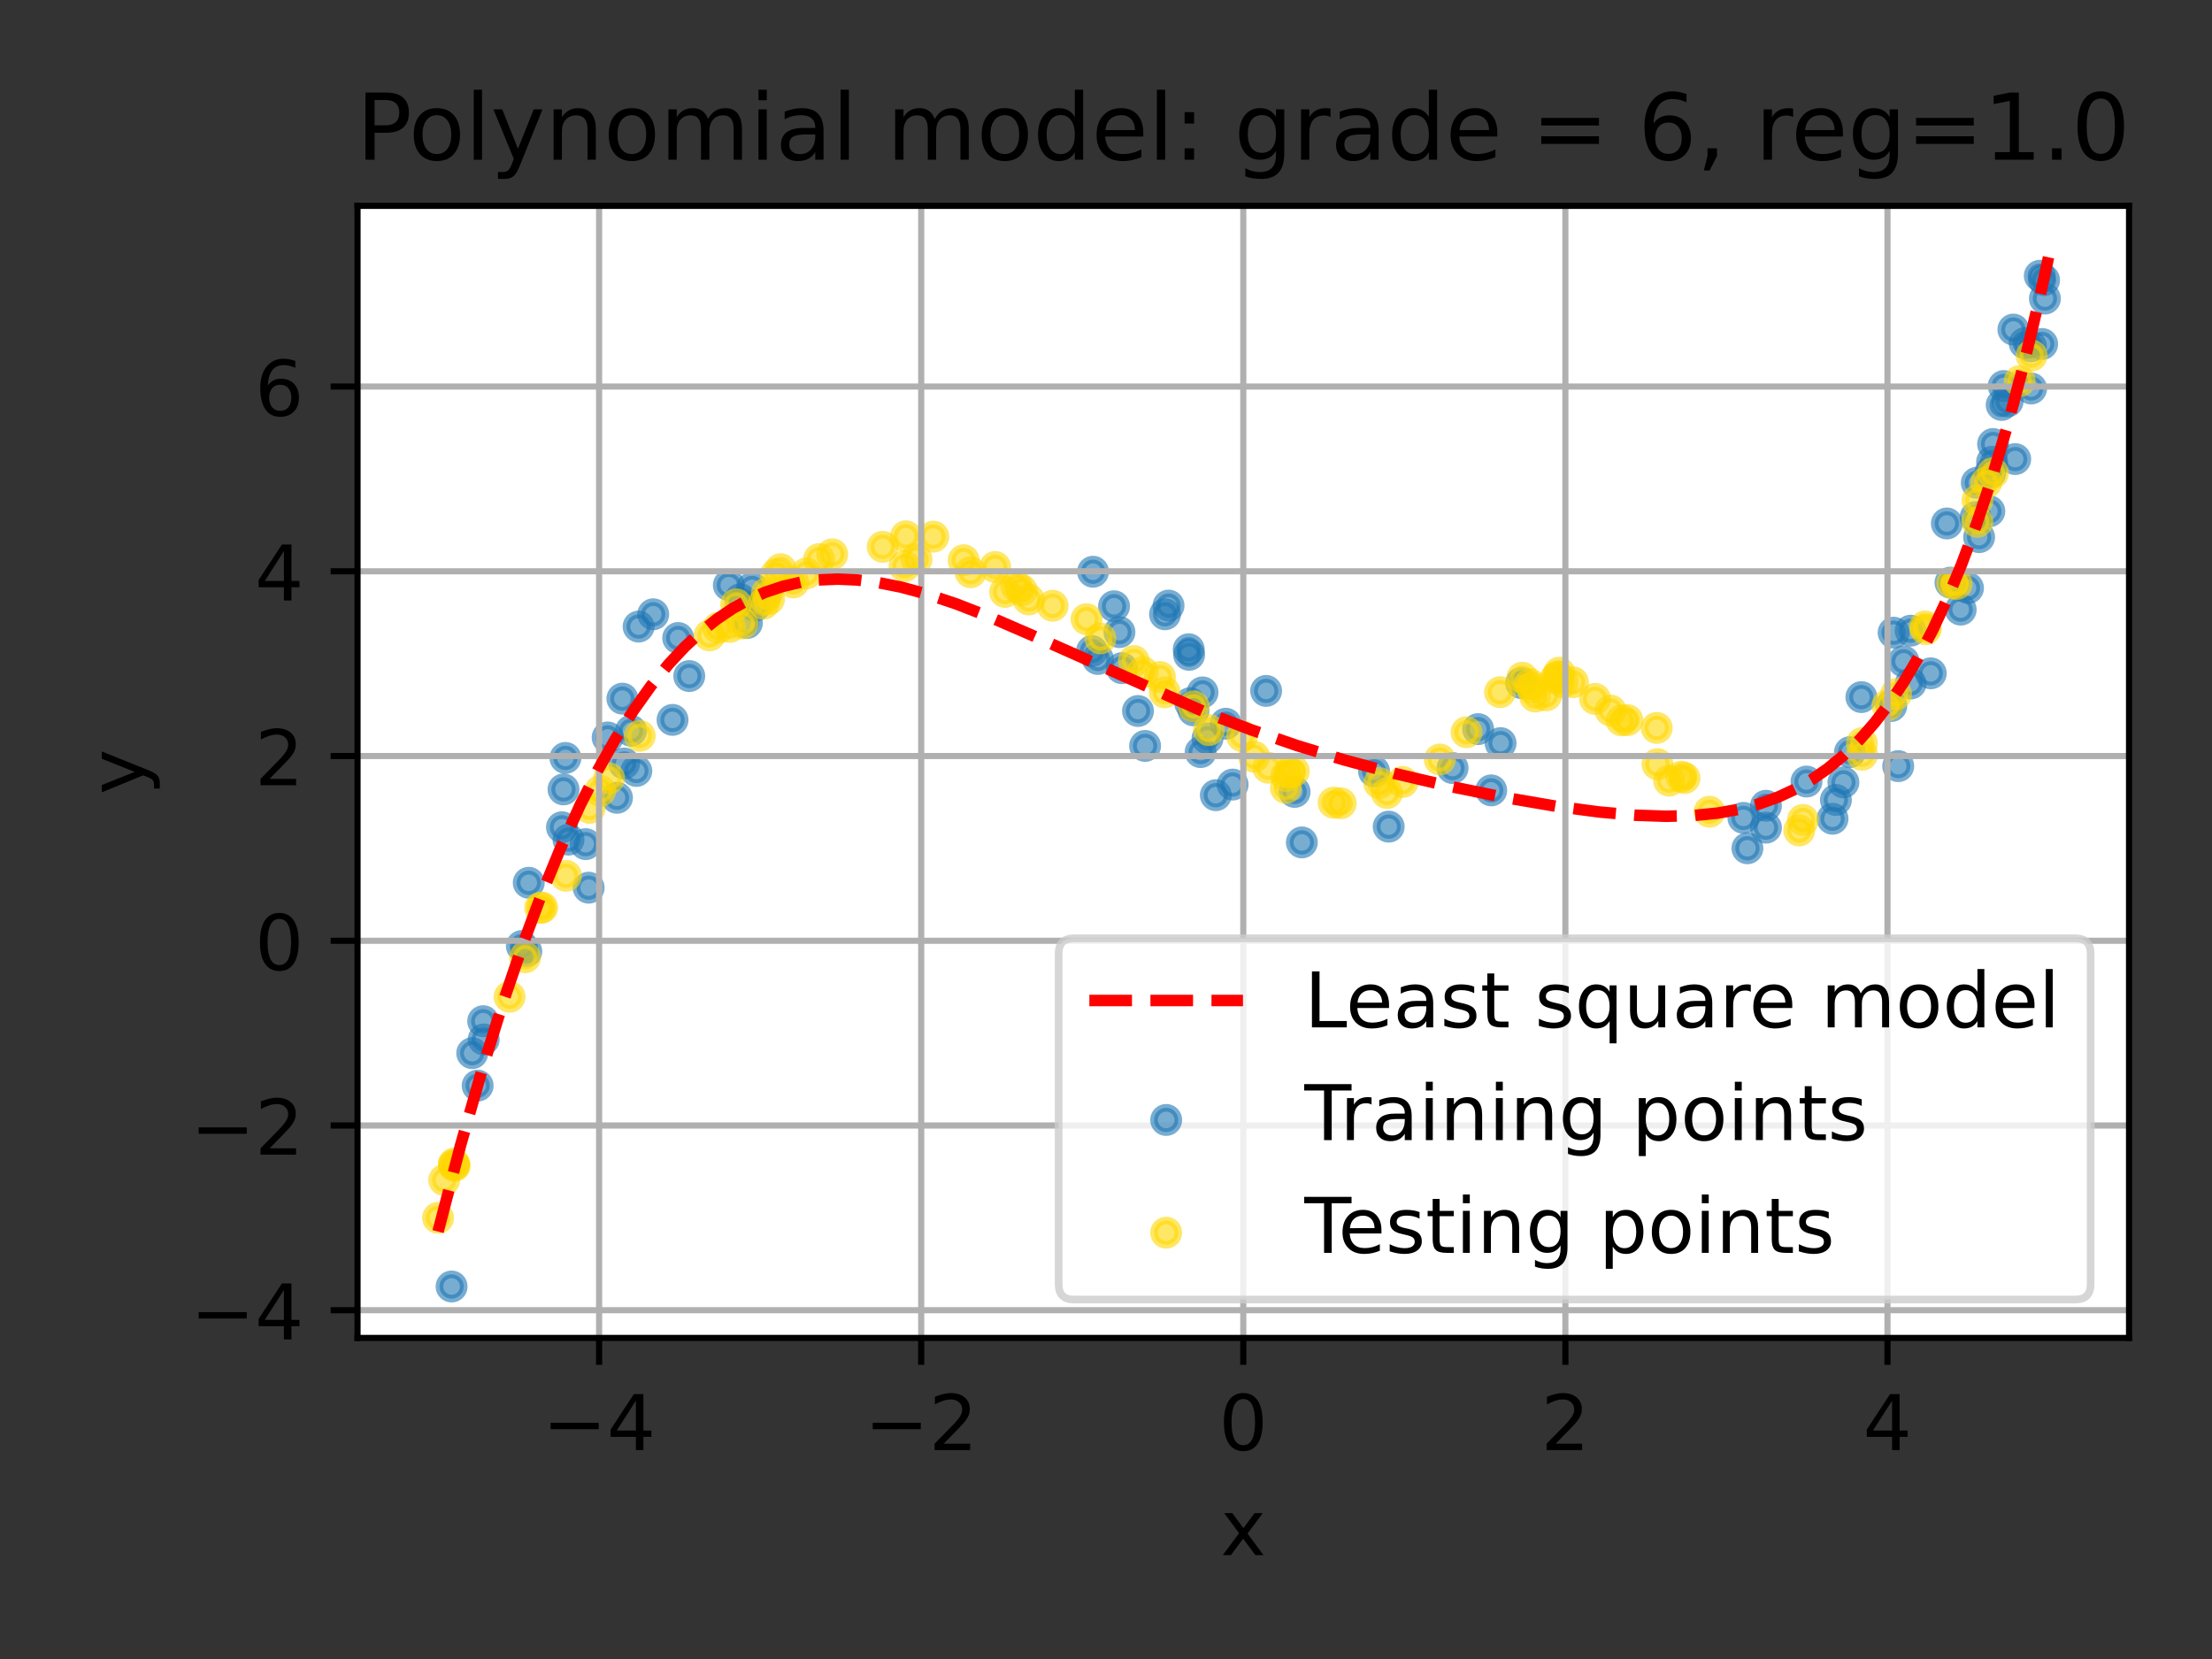 <?xml version="1.0" encoding="utf-8" standalone="no"?>
<!DOCTYPE svg PUBLIC "-//W3C//DTD SVG 1.1//EN"
  "http://www.w3.org/Graphics/SVG/1.1/DTD/svg11.dtd">
<!-- Created with matplotlib (https://matplotlib.org/) -->
<svg height="216pt" version="1.1" viewBox="0 0 288 216" width="288pt" xmlns="http://www.w3.org/2000/svg" xmlns:xlink="http://www.w3.org/1999/xlink">
 <rect x="0" y="0" width="288" height="216" fill="#333333" stroke="none"/>
 <defs>
  <style type="text/css">*{stroke-linecap:butt;stroke-linejoin:round;}</style>
 </defs>
 <g id="figure_1">
  <g id="patch_1">
   <path d="M 0 216 
L 288 216 
L 288 0 
L 0 0 
z
" style="fill:none;"/>
  </g>
  <g id="axes_1">
   <g id="patch_2">
    <path d="M 46.55 174.2 
L 277.2 174.2 
L 277.2 26.8 
L 46.55 26.8 
z
" style="fill:#ffffff;"/>
   </g>
   <g id="PathCollection_1">
    <defs>
     <path d="M 0 1.581 
C 0.419 1.581 0.822 1.415 1.118 1.118 
C 1.415 0.822 1.581 0.419 1.581 0 
C 1.581 -0.419 1.415 -0.822 1.118 -1.118 
C 0.822 -1.415 0.419 -1.581 0 -1.581 
C -0.419 -1.581 -0.822 -1.415 -1.118 -1.118 
C -1.415 -0.822 -1.581 -0.419 -1.581 0 
C -1.581 0.419 -1.415 0.822 -1.118 1.118 
C -0.822 1.415 -0.419 1.581 0 1.581 
z
" id="m32570484cd" style="stroke:#1f77b4;stroke-opacity:0.6;"/>
    </defs>
    <g clip-path="url(#pc34a265791)">
     <use style="fill:#1f77b4;fill-opacity:0.6;stroke:#1f77b4;stroke-opacity:0.6;" x="61.482" xlink:href="#m32570484cd" y="137.12"/>
     <use style="fill:#1f77b4;fill-opacity:0.6;stroke:#1f77b4;stroke-opacity:0.6;" x="88.296" xlink:href="#m32570484cd" y="83.069"/>
     <use style="fill:#1f77b4;fill-opacity:0.6;stroke:#1f77b4;stroke-opacity:0.6;" x="81.035" xlink:href="#m32570484cd" y="90.961"/>
     <use style="fill:#1f77b4;fill-opacity:0.6;stroke:#1f77b4;stroke-opacity:0.6;" x="76.251" xlink:href="#m32570484cd" y="109.906"/>
     <use style="fill:#1f77b4;fill-opacity:0.6;stroke:#1f77b4;stroke-opacity:0.6;" x="73.167" xlink:href="#m32570484cd" y="107.708"/>
     <use style="fill:#1f77b4;fill-opacity:0.6;stroke:#1f77b4;stroke-opacity:0.6;" x="68.524" xlink:href="#m32570484cd" y="123.871"/>
     <use style="fill:#1f77b4;fill-opacity:0.6;stroke:#1f77b4;stroke-opacity:0.6;" x="85.046" xlink:href="#m32570484cd" y="79.978"/>
     <use style="fill:#1f77b4;fill-opacity:0.6;stroke:#1f77b4;stroke-opacity:0.6;" x="73.619" xlink:href="#m32570484cd" y="98.682"/>
     <use style="fill:#1f77b4;fill-opacity:0.6;stroke:#1f77b4;stroke-opacity:0.6;" x="68.842" xlink:href="#m32570484cd" y="114.935"/>
     <use style="fill:#1f77b4;fill-opacity:0.6;stroke:#1f77b4;stroke-opacity:0.6;" x="89.741" xlink:href="#m32570484cd" y="88.022"/>
     <use style="fill:#1f77b4;fill-opacity:0.6;stroke:#1f77b4;stroke-opacity:0.6;" x="82.158" xlink:href="#m32570484cd" y="95.144"/>
     <use style="fill:#1f77b4;fill-opacity:0.6;stroke:#1f77b4;stroke-opacity:0.6;" x="62.19" xlink:href="#m32570484cd" y="141.346"/>
     <use style="fill:#1f77b4;fill-opacity:0.6;stroke:#1f77b4;stroke-opacity:0.6;" x="73.371" xlink:href="#m32570484cd" y="102.779"/>
     <use style="fill:#1f77b4;fill-opacity:0.6;stroke:#1f77b4;stroke-opacity:0.6;" x="97.922" xlink:href="#m32570484cd" y="76.548"/>
     <use style="fill:#1f77b4;fill-opacity:0.6;stroke:#1f77b4;stroke-opacity:0.6;" x="76.643" xlink:href="#m32570484cd" y="115.575"/>
     <use style="fill:#1f77b4;fill-opacity:0.6;stroke:#1f77b4;stroke-opacity:0.6;" x="62.912" xlink:href="#m32570484cd" y="132.958"/>
     <use style="fill:#1f77b4;fill-opacity:0.6;stroke:#1f77b4;stroke-opacity:0.6;" x="58.798" xlink:href="#m32570484cd" y="167.5"/>
     <use style="fill:#1f77b4;fill-opacity:0.6;stroke:#1f77b4;stroke-opacity:0.6;" x="87.564" xlink:href="#m32570484cd" y="93.728"/>
     <use style="fill:#1f77b4;fill-opacity:0.6;stroke:#1f77b4;stroke-opacity:0.6;" x="82.85" xlink:href="#m32570484cd" y="100.375"/>
     <use style="fill:#1f77b4;fill-opacity:0.6;stroke:#1f77b4;stroke-opacity:0.6;" x="94.891" xlink:href="#m32570484cd" y="76.187"/>
     <use style="fill:#1f77b4;fill-opacity:0.6;stroke:#1f77b4;stroke-opacity:0.6;" x="83.145" xlink:href="#m32570484cd" y="81.58"/>
     <use style="fill:#1f77b4;fill-opacity:0.6;stroke:#1f77b4;stroke-opacity:0.6;" x="67.943" xlink:href="#m32570484cd" y="123.173"/>
     <use style="fill:#1f77b4;fill-opacity:0.6;stroke:#1f77b4;stroke-opacity:0.6;" x="80.33" xlink:href="#m32570484cd" y="103.873"/>
     <use style="fill:#1f77b4;fill-opacity:0.6;stroke:#1f77b4;stroke-opacity:0.6;" x="74.018" xlink:href="#m32570484cd" y="109.319"/>
     <use style="fill:#1f77b4;fill-opacity:0.6;stroke:#1f77b4;stroke-opacity:0.6;" x="62.979" xlink:href="#m32570484cd" y="135.336"/>
     <use style="fill:#1f77b4;fill-opacity:0.6;stroke:#1f77b4;stroke-opacity:0.6;" x="81.263" xlink:href="#m32570484cd" y="99.407"/>
     <use style="fill:#1f77b4;fill-opacity:0.6;stroke:#1f77b4;stroke-opacity:0.6;" x="79.114" xlink:href="#m32570484cd" y="96.015"/>
     <use style="fill:#1f77b4;fill-opacity:0.6;stroke:#1f77b4;stroke-opacity:0.6;" x="96.394" xlink:href="#m32570484cd" y="78.016"/>
     <use style="fill:#1f77b4;fill-opacity:0.6;stroke:#1f77b4;stroke-opacity:0.6;" x="97.246" xlink:href="#m32570484cd" y="81.115"/>
     <use style="fill:#1f77b4;fill-opacity:0.6;stroke:#1f77b4;stroke-opacity:0.6;" x="98.318" xlink:href="#m32570484cd" y="78.871"/>
     <use style="fill:#1f77b4;fill-opacity:0.6;stroke:#1f77b4;stroke-opacity:0.6;" x="145.75" xlink:href="#m32570484cd" y="82.301"/>
     <use style="fill:#1f77b4;fill-opacity:0.6;stroke:#1f77b4;stroke-opacity:0.6;" x="142.942" xlink:href="#m32570484cd" y="85.798"/>
     <use style="fill:#1f77b4;fill-opacity:0.6;stroke:#1f77b4;stroke-opacity:0.6;" x="146.06" xlink:href="#m32570484cd" y="86.993"/>
     <use style="fill:#1f77b4;fill-opacity:0.6;stroke:#1f77b4;stroke-opacity:0.6;" x="155.391" xlink:href="#m32570484cd" y="92.489"/>
     <use style="fill:#1f77b4;fill-opacity:0.6;stroke:#1f77b4;stroke-opacity:0.6;" x="145.047" xlink:href="#m32570484cd" y="78.933"/>
     <use style="fill:#1f77b4;fill-opacity:0.6;stroke:#1f77b4;stroke-opacity:0.6;" x="158.3" xlink:href="#m32570484cd" y="103.533"/>
     <use style="fill:#1f77b4;fill-opacity:0.6;stroke:#1f77b4;stroke-opacity:0.6;" x="148.164" xlink:href="#m32570484cd" y="92.572"/>
     <use style="fill:#1f77b4;fill-opacity:0.6;stroke:#1f77b4;stroke-opacity:0.6;" x="151.685" xlink:href="#m32570484cd" y="79.977"/>
     <use style="fill:#1f77b4;fill-opacity:0.6;stroke:#1f77b4;stroke-opacity:0.6;" x="154.77" xlink:href="#m32570484cd" y="84.529"/>
     <use style="fill:#1f77b4;fill-opacity:0.6;stroke:#1f77b4;stroke-opacity:0.6;" x="160.483" xlink:href="#m32570484cd" y="102.151"/>
     <use style="fill:#1f77b4;fill-opacity:0.6;stroke:#1f77b4;stroke-opacity:0.6;" x="142.31" xlink:href="#m32570484cd" y="74.44"/>
     <use style="fill:#1f77b4;fill-opacity:0.6;stroke:#1f77b4;stroke-opacity:0.6;" x="156.568" xlink:href="#m32570484cd" y="90.149"/>
     <use style="fill:#1f77b4;fill-opacity:0.6;stroke:#1f77b4;stroke-opacity:0.6;" x="149.09" xlink:href="#m32570484cd" y="97.118"/>
     <use style="fill:#1f77b4;fill-opacity:0.6;stroke:#1f77b4;stroke-opacity:0.6;" x="152.141" xlink:href="#m32570484cd" y="78.848"/>
     <use style="fill:#1f77b4;fill-opacity:0.6;stroke:#1f77b4;stroke-opacity:0.6;" x="142.174" xlink:href="#m32570484cd" y="84.769"/>
     <use style="fill:#1f77b4;fill-opacity:0.6;stroke:#1f77b4;stroke-opacity:0.6;" x="159.597" xlink:href="#m32570484cd" y="94.228"/>
     <use style="fill:#1f77b4;fill-opacity:0.6;stroke:#1f77b4;stroke-opacity:0.6;" x="157.217" xlink:href="#m32570484cd" y="96.138"/>
     <use style="fill:#1f77b4;fill-opacity:0.6;stroke:#1f77b4;stroke-opacity:0.6;" x="154.958" xlink:href="#m32570484cd" y="91.546"/>
     <use style="fill:#1f77b4;fill-opacity:0.6;stroke:#1f77b4;stroke-opacity:0.6;" x="156.32" xlink:href="#m32570484cd" y="97.924"/>
     <use style="fill:#1f77b4;fill-opacity:0.6;stroke:#1f77b4;stroke-opacity:0.6;" x="154.823" xlink:href="#m32570484cd" y="85.258"/>
     <use style="fill:#1f77b4;fill-opacity:0.6;stroke:#1f77b4;stroke-opacity:0.6;" x="169.498" xlink:href="#m32570484cd" y="109.682"/>
     <use style="fill:#1f77b4;fill-opacity:0.6;stroke:#1f77b4;stroke-opacity:0.6;" x="198.066" xlink:href="#m32570484cd" y="88.93"/>
     <use style="fill:#1f77b4;fill-opacity:0.6;stroke:#1f77b4;stroke-opacity:0.6;" x="180.806" xlink:href="#m32570484cd" y="107.63"/>
     <use style="fill:#1f77b4;fill-opacity:0.6;stroke:#1f77b4;stroke-opacity:0.6;" x="189.122" xlink:href="#m32570484cd" y="100"/>
     <use style="fill:#1f77b4;fill-opacity:0.6;stroke:#1f77b4;stroke-opacity:0.6;" x="168.558" xlink:href="#m32570484cd" y="103.106"/>
     <use style="fill:#1f77b4;fill-opacity:0.6;stroke:#1f77b4;stroke-opacity:0.6;" x="178.9" xlink:href="#m32570484cd" y="100.43"/>
     <use style="fill:#1f77b4;fill-opacity:0.6;stroke:#1f77b4;stroke-opacity:0.6;" x="195.376" xlink:href="#m32570484cd" y="96.755"/>
     <use style="fill:#1f77b4;fill-opacity:0.6;stroke:#1f77b4;stroke-opacity:0.6;" x="192.453" xlink:href="#m32570484cd" y="94.93"/>
     <use style="fill:#1f77b4;fill-opacity:0.6;stroke:#1f77b4;stroke-opacity:0.6;" x="164.848" xlink:href="#m32570484cd" y="89.954"/>
     <use style="fill:#1f77b4;fill-opacity:0.6;stroke:#1f77b4;stroke-opacity:0.6;" x="194.154" xlink:href="#m32570484cd" y="102.905"/>
     <use style="fill:#1f77b4;fill-opacity:0.6;stroke:#1f77b4;stroke-opacity:0.6;" x="235.205" xlink:href="#m32570484cd" y="101.757"/>
     <use style="fill:#1f77b4;fill-opacity:0.6;stroke:#1f77b4;stroke-opacity:0.6;" x="240.861" xlink:href="#m32570484cd" y="97.928"/>
     <use style="fill:#1f77b4;fill-opacity:0.6;stroke:#1f77b4;stroke-opacity:0.6;" x="239.033" xlink:href="#m32570484cd" y="104.153"/>
     <use style="fill:#1f77b4;fill-opacity:0.6;stroke:#1f77b4;stroke-opacity:0.6;" x="227.511" xlink:href="#m32570484cd" y="110.444"/>
     <use style="fill:#1f77b4;fill-opacity:0.6;stroke:#1f77b4;stroke-opacity:0.6;" x="238.592" xlink:href="#m32570484cd" y="106.6"/>
     <use style="fill:#1f77b4;fill-opacity:0.6;stroke:#1f77b4;stroke-opacity:0.6;" x="229.924" xlink:href="#m32570484cd" y="104.911"/>
     <use style="fill:#1f77b4;fill-opacity:0.6;stroke:#1f77b4;stroke-opacity:0.6;" x="229.926" xlink:href="#m32570484cd" y="107.759"/>
     <use style="fill:#1f77b4;fill-opacity:0.6;stroke:#1f77b4;stroke-opacity:0.6;" x="242.35" xlink:href="#m32570484cd" y="90.762"/>
     <use style="fill:#1f77b4;fill-opacity:0.6;stroke:#1f77b4;stroke-opacity:0.6;" x="226.991" xlink:href="#m32570484cd" y="106.487"/>
     <use style="fill:#1f77b4;fill-opacity:0.6;stroke:#1f77b4;stroke-opacity:0.6;" x="240.012" xlink:href="#m32570484cd" y="101.863"/>
     <use style="fill:#1f77b4;fill-opacity:0.6;stroke:#1f77b4;stroke-opacity:0.6;" x="265.577" xlink:href="#m32570484cd" y="35.906"/>
     <use style="fill:#1f77b4;fill-opacity:0.6;stroke:#1f77b4;stroke-opacity:0.6;" x="260.88" xlink:href="#m32570484cd" y="50.261"/>
     <use style="fill:#1f77b4;fill-opacity:0.6;stroke:#1f77b4;stroke-opacity:0.6;" x="248.765" xlink:href="#m32570484cd" y="88.991"/>
     <use style="fill:#1f77b4;fill-opacity:0.6;stroke:#1f77b4;stroke-opacity:0.6;" x="262.377" xlink:href="#m32570484cd" y="59.773"/>
     <use style="fill:#1f77b4;fill-opacity:0.6;stroke:#1f77b4;stroke-opacity:0.6;" x="260.613" xlink:href="#m32570484cd" y="52.725"/>
     <use style="fill:#1f77b4;fill-opacity:0.6;stroke:#1f77b4;stroke-opacity:0.6;" x="266.139" xlink:href="#m32570484cd" y="36.468"/>
     <use style="fill:#1f77b4;fill-opacity:0.6;stroke:#1f77b4;stroke-opacity:0.6;" x="266.244" xlink:href="#m32570484cd" y="38.876"/>
     <use style="fill:#1f77b4;fill-opacity:0.6;stroke:#1f77b4;stroke-opacity:0.6;" x="256.232" xlink:href="#m32570484cd" y="76.568"/>
     <use style="fill:#1f77b4;fill-opacity:0.6;stroke:#1f77b4;stroke-opacity:0.6;" x="259.496" xlink:href="#m32570484cd" y="57.81"/>
     <use style="fill:#1f77b4;fill-opacity:0.6;stroke:#1f77b4;stroke-opacity:0.6;" x="251.383" xlink:href="#m32570484cd" y="87.666"/>
     <use style="fill:#1f77b4;fill-opacity:0.6;stroke:#1f77b4;stroke-opacity:0.6;" x="259.01" xlink:href="#m32570484cd" y="66.566"/>
     <use style="fill:#1f77b4;fill-opacity:0.6;stroke:#1f77b4;stroke-opacity:0.6;" x="263.613" xlink:href="#m32570484cd" y="44.678"/>
     <use style="fill:#1f77b4;fill-opacity:0.6;stroke:#1f77b4;stroke-opacity:0.6;" x="257.678" xlink:href="#m32570484cd" y="69.937"/>
     <use style="fill:#1f77b4;fill-opacity:0.6;stroke:#1f77b4;stroke-opacity:0.6;" x="246.238" xlink:href="#m32570484cd" y="91.92"/>
     <use style="fill:#1f77b4;fill-opacity:0.6;stroke:#1f77b4;stroke-opacity:0.6;" x="257.378" xlink:href="#m32570484cd" y="62.859"/>
     <use style="fill:#1f77b4;fill-opacity:0.6;stroke:#1f77b4;stroke-opacity:0.6;" x="253.477" xlink:href="#m32570484cd" y="68.154"/>
     <use style="fill:#1f77b4;fill-opacity:0.6;stroke:#1f77b4;stroke-opacity:0.6;" x="265.884" xlink:href="#m32570484cd" y="44.786"/>
     <use style="fill:#1f77b4;fill-opacity:0.6;stroke:#1f77b4;stroke-opacity:0.6;" x="253.951" xlink:href="#m32570484cd" y="75.858"/>
     <use style="fill:#1f77b4;fill-opacity:0.6;stroke:#1f77b4;stroke-opacity:0.6;" x="246.546" xlink:href="#m32570484cd" y="82.374"/>
     <use style="fill:#1f77b4;fill-opacity:0.6;stroke:#1f77b4;stroke-opacity:0.6;" x="264.454" xlink:href="#m32570484cd" y="50.582"/>
     <use style="fill:#1f77b4;fill-opacity:0.6;stroke:#1f77b4;stroke-opacity:0.6;" x="248.765" xlink:href="#m32570484cd" y="82.112"/>
     <use style="fill:#1f77b4;fill-opacity:0.6;stroke:#1f77b4;stroke-opacity:0.6;" x="259.138" xlink:href="#m32570484cd" y="61.526"/>
     <use style="fill:#1f77b4;fill-opacity:0.6;stroke:#1f77b4;stroke-opacity:0.6;" x="247.845" xlink:href="#m32570484cd" y="86.109"/>
     <use style="fill:#1f77b4;fill-opacity:0.6;stroke:#1f77b4;stroke-opacity:0.6;" x="264.423" xlink:href="#m32570484cd" y="45.087"/>
     <use style="fill:#1f77b4;fill-opacity:0.6;stroke:#1f77b4;stroke-opacity:0.6;" x="247.149" xlink:href="#m32570484cd" y="99.749"/>
     <use style="fill:#1f77b4;fill-opacity:0.6;stroke:#1f77b4;stroke-opacity:0.6;" x="261.387" xlink:href="#m32570484cd" y="52.257"/>
     <use style="fill:#1f77b4;fill-opacity:0.6;stroke:#1f77b4;stroke-opacity:0.6;" x="255.278" xlink:href="#m32570484cd" y="79.373"/>
     <use style="fill:#1f77b4;fill-opacity:0.6;stroke:#1f77b4;stroke-opacity:0.6;" x="257.222" xlink:href="#m32570484cd" y="67.328"/>
     <use style="fill:#1f77b4;fill-opacity:0.6;stroke:#1f77b4;stroke-opacity:0.6;" x="259.37" xlink:href="#m32570484cd" y="60.124"/>
     <use style="fill:#1f77b4;fill-opacity:0.6;stroke:#1f77b4;stroke-opacity:0.6;" x="262.141" xlink:href="#m32570484cd" y="42.91"/>
    </g>
   </g>
   <g id="PathCollection_2">
    <defs>
     <path d="M 0 1.581 
C 0.419 1.581 0.822 1.415 1.118 1.118 
C 1.415 0.822 1.581 0.419 1.581 0 
C 1.581 -0.419 1.415 -0.822 1.118 -1.118 
C 0.822 -1.415 0.419 -1.581 0 -1.581 
C -0.419 -1.581 -0.822 -1.415 -1.118 -1.118 
C -1.415 -0.822 -1.581 -0.419 -1.581 0 
C -1.581 0.419 -1.415 0.822 -1.118 1.118 
C -0.822 1.415 -0.419 1.581 0 1.581 
z
" id="m1a30bc0fa2" style="stroke:#ffd700;stroke-opacity:0.6;"/>
    </defs>
    <g clip-path="url(#pc34a265791)">
     <use style="fill:#ffd700;fill-opacity:0.6;stroke:#ffd700;stroke-opacity:0.6;" x="148.808" xlink:href="#m1a30bc0fa2" y="87.505"/>
     <use style="fill:#ffd700;fill-opacity:0.6;stroke:#ffd700;stroke-opacity:0.6;" x="258.61" xlink:href="#m1a30bc0fa2" y="62.823"/>
     <use style="fill:#ffd700;fill-opacity:0.6;stroke:#ffd700;stroke-opacity:0.6;" x="250.64" xlink:href="#m1a30bc0fa2" y="81.559"/>
     <use style="fill:#ffd700;fill-opacity:0.6;stroke:#ffd700;stroke-opacity:0.6;" x="66.346" xlink:href="#m1a30bc0fa2" y="129.779"/>
     <use style="fill:#ffd700;fill-opacity:0.6;stroke:#ffd700;stroke-opacity:0.6;" x="222.571" xlink:href="#m1a30bc0fa2" y="105.685"/>
     <use style="fill:#ffd700;fill-opacity:0.6;stroke:#ffd700;stroke-opacity:0.6;" x="59.212" xlink:href="#m1a30bc0fa2" y="151.772"/>
     <use style="fill:#ffd700;fill-opacity:0.6;stroke:#ffd700;stroke-opacity:0.6;" x="121.518" xlink:href="#m1a30bc0fa2" y="69.871"/>
     <use style="fill:#ffd700;fill-opacity:0.6;stroke:#ffd700;stroke-opacity:0.6;" x="95.853" xlink:href="#m1a30bc0fa2" y="78.685"/>
     <use style="fill:#ffd700;fill-opacity:0.6;stroke:#ffd700;stroke-opacity:0.6;" x="195.304" xlink:href="#m1a30bc0fa2" y="90.12"/>
     <use style="fill:#ffd700;fill-opacity:0.6;stroke:#ffd700;stroke-opacity:0.6;" x="155.417" xlink:href="#m1a30bc0fa2" y="91.971"/>
     <use style="fill:#ffd700;fill-opacity:0.6;stroke:#ffd700;stroke-opacity:0.6;" x="167.904" xlink:href="#m1a30bc0fa2" y="100.568"/>
     <use style="fill:#ffd700;fill-opacity:0.6;stroke:#ffd700;stroke-opacity:0.6;" x="92.384" xlink:href="#m1a30bc0fa2" y="82.73"/>
     <use style="fill:#ffd700;fill-opacity:0.6;stroke:#ffd700;stroke-opacity:0.6;" x="59.103" xlink:href="#m1a30bc0fa2" y="151.5"/>
     <use style="fill:#ffd700;fill-opacity:0.6;stroke:#ffd700;stroke-opacity:0.6;" x="203.461" xlink:href="#m1a30bc0fa2" y="88.825"/>
     <use style="fill:#ffd700;fill-opacity:0.6;stroke:#ffd700;stroke-opacity:0.6;" x="151.651" xlink:href="#m1a30bc0fa2" y="90.139"/>
     <use style="fill:#ffd700;fill-opacity:0.6;stroke:#ffd700;stroke-opacity:0.6;" x="215.705" xlink:href="#m1a30bc0fa2" y="94.776"/>
     <use style="fill:#ffd700;fill-opacity:0.6;stroke:#ffd700;stroke-opacity:0.6;" x="242.42" xlink:href="#m1a30bc0fa2" y="96.767"/>
     <use style="fill:#ffd700;fill-opacity:0.6;stroke:#ffd700;stroke-opacity:0.6;" x="257.46" xlink:href="#m1a30bc0fa2" y="65.143"/>
     <use style="fill:#ffd700;fill-opacity:0.6;stroke:#ffd700;stroke-opacity:0.6;" x="117.77" xlink:href="#m1a30bc0fa2" y="73.711"/>
     <use style="fill:#ffd700;fill-opacity:0.6;stroke:#ffd700;stroke-opacity:0.6;" x="133.937" xlink:href="#m1a30bc0fa2" y="78.052"/>
     <use style="fill:#ffd700;fill-opacity:0.6;stroke:#ffd700;stroke-opacity:0.6;" x="101.649" xlink:href="#m1a30bc0fa2" y="74.106"/>
     <use style="fill:#ffd700;fill-opacity:0.6;stroke:#ffd700;stroke-opacity:0.6;" x="100.126" xlink:href="#m1a30bc0fa2" y="77.997"/>
     <use style="fill:#ffd700;fill-opacity:0.6;stroke:#ffd700;stroke-opacity:0.6;" x="147.63" xlink:href="#m1a30bc0fa2" y="86.06"/>
     <use style="fill:#ffd700;fill-opacity:0.6;stroke:#ffd700;stroke-opacity:0.6;" x="202.568" xlink:href="#m1a30bc0fa2" y="88.307"/>
     <use style="fill:#ffd700;fill-opacity:0.6;stroke:#ffd700;stroke-opacity:0.6;" x="257.441" xlink:href="#m1a30bc0fa2" y="67.94"/>
     <use style="fill:#ffd700;fill-opacity:0.6;stroke:#ffd700;stroke-opacity:0.6;" x="209.695" xlink:href="#m1a30bc0fa2" y="92.512"/>
     <use style="fill:#ffd700;fill-opacity:0.6;stroke:#ffd700;stroke-opacity:0.6;" x="199.876" xlink:href="#m1a30bc0fa2" y="90.691"/>
     <use style="fill:#ffd700;fill-opacity:0.6;stroke:#ffd700;stroke-opacity:0.6;" x="141.466" xlink:href="#m1a30bc0fa2" y="80.614"/>
     <use style="fill:#ffd700;fill-opacity:0.6;stroke:#ffd700;stroke-opacity:0.6;" x="103.289" xlink:href="#m1a30bc0fa2" y="75.833"/>
     <use style="fill:#ffd700;fill-opacity:0.6;stroke:#ffd700;stroke-opacity:0.6;" x="179.579" xlink:href="#m1a30bc0fa2" y="101.961"/>
     <use style="fill:#ffd700;fill-opacity:0.6;stroke:#ffd700;stroke-opacity:0.6;" x="99.412" xlink:href="#m1a30bc0fa2" y="78.609"/>
     <use style="fill:#ffd700;fill-opacity:0.6;stroke:#ffd700;stroke-opacity:0.6;" x="70.338" xlink:href="#m1a30bc0fa2" y="118.196"/>
     <use style="fill:#ffd700;fill-opacity:0.6;stroke:#ffd700;stroke-opacity:0.6;" x="203.012" xlink:href="#m1a30bc0fa2" y="87.587"/>
     <use style="fill:#ffd700;fill-opacity:0.6;stroke:#ffd700;stroke-opacity:0.6;" x="83.293" xlink:href="#m1a30bc0fa2" y="95.806"/>
     <use style="fill:#ffd700;fill-opacity:0.6;stroke:#ffd700;stroke-opacity:0.6;" x="125.468" xlink:href="#m1a30bc0fa2" y="72.937"/>
     <use style="fill:#ffd700;fill-opacity:0.6;stroke:#ffd700;stroke-opacity:0.6;" x="151.028" xlink:href="#m1a30bc0fa2" y="88.142"/>
     <use style="fill:#ffd700;fill-opacity:0.6;stroke:#ffd700;stroke-opacity:0.6;" x="187.457" xlink:href="#m1a30bc0fa2" y="98.886"/>
     <use style="fill:#ffd700;fill-opacity:0.6;stroke:#ffd700;stroke-opacity:0.6;" x="234.257" xlink:href="#m1a30bc0fa2" y="108.125"/>
     <use style="fill:#ffd700;fill-opacity:0.6;stroke:#ffd700;stroke-opacity:0.6;" x="201.303" xlink:href="#m1a30bc0fa2" y="90.539"/>
     <use style="fill:#ffd700;fill-opacity:0.6;stroke:#ffd700;stroke-opacity:0.6;" x="106.644" xlink:href="#m1a30bc0fa2" y="72.791"/>
     <use style="fill:#ffd700;fill-opacity:0.6;stroke:#ffd700;stroke-opacity:0.6;" x="130.861" xlink:href="#m1a30bc0fa2" y="77.071"/>
     <use style="fill:#ffd700;fill-opacity:0.6;stroke:#ffd700;stroke-opacity:0.6;" x="114.928" xlink:href="#m1a30bc0fa2" y="71.192"/>
     <use style="fill:#ffd700;fill-opacity:0.6;stroke:#ffd700;stroke-opacity:0.6;" x="161.721" xlink:href="#m1a30bc0fa2" y="95.839"/>
     <use style="fill:#ffd700;fill-opacity:0.6;stroke:#ffd700;stroke-opacity:0.6;" x="57.832" xlink:href="#m1a30bc0fa2" y="153.641"/>
     <use style="fill:#ffd700;fill-opacity:0.6;stroke:#ffd700;stroke-opacity:0.6;" x="215.797" xlink:href="#m1a30bc0fa2" y="99.499"/>
     <use style="fill:#ffd700;fill-opacity:0.6;stroke:#ffd700;stroke-opacity:0.6;" x="137.051" xlink:href="#m1a30bc0fa2" y="78.868"/>
     <use style="fill:#ffd700;fill-opacity:0.6;stroke:#ffd700;stroke-opacity:0.6;" x="167.421" xlink:href="#m1a30bc0fa2" y="102.585"/>
     <use style="fill:#ffd700;fill-opacity:0.6;stroke:#ffd700;stroke-opacity:0.6;" x="199.215" xlink:href="#m1a30bc0fa2" y="89.074"/>
     <use style="fill:#ffd700;fill-opacity:0.6;stroke:#ffd700;stroke-opacity:0.6;" x="180.581" xlink:href="#m1a30bc0fa2" y="103.252"/>
     <use style="fill:#ffd700;fill-opacity:0.6;stroke:#ffd700;stroke-opacity:0.6;" x="245.749" xlink:href="#m1a30bc0fa2" y="91.83"/>
     <use style="fill:#ffd700;fill-opacity:0.6;stroke:#ffd700;stroke-opacity:0.6;" x="99.85" xlink:href="#m1a30bc0fa2" y="77.216"/>
     <use style="fill:#ffd700;fill-opacity:0.6;stroke:#ffd700;stroke-opacity:0.6;" x="190.944" xlink:href="#m1a30bc0fa2" y="95.338"/>
     <use style="fill:#ffd700;fill-opacity:0.6;stroke:#ffd700;stroke-opacity:0.6;" x="219.328" xlink:href="#m1a30bc0fa2" y="101.307"/>
     <use style="fill:#ffd700;fill-opacity:0.6;stroke:#ffd700;stroke-opacity:0.6;" x="165.128" xlink:href="#m1a30bc0fa2" y="99.957"/>
     <use style="fill:#ffd700;fill-opacity:0.6;stroke:#ffd700;stroke-opacity:0.6;" x="78.148" xlink:href="#m1a30bc0fa2" y="102.977"/>
     <use style="fill:#ffd700;fill-opacity:0.6;stroke:#ffd700;stroke-opacity:0.6;" x="204.802" xlink:href="#m1a30bc0fa2" y="88.828"/>
     <use style="fill:#ffd700;fill-opacity:0.6;stroke:#ffd700;stroke-opacity:0.6;" x="182.624" xlink:href="#m1a30bc0fa2" y="101.814"/>
     <use style="fill:#ffd700;fill-opacity:0.6;stroke:#ffd700;stroke-opacity:0.6;" x="211.882" xlink:href="#m1a30bc0fa2" y="93.762"/>
     <use style="fill:#ffd700;fill-opacity:0.6;stroke:#ffd700;stroke-opacity:0.6;" x="93.518" xlink:href="#m1a30bc0fa2" y="81.747"/>
     <use style="fill:#ffd700;fill-opacity:0.6;stroke:#ffd700;stroke-opacity:0.6;" x="217.316" xlink:href="#m1a30bc0fa2" y="101.645"/>
     <use style="fill:#ffd700;fill-opacity:0.6;stroke:#ffd700;stroke-opacity:0.6;" x="167.474" xlink:href="#m1a30bc0fa2" y="101.038"/>
     <use style="fill:#ffd700;fill-opacity:0.6;stroke:#ffd700;stroke-opacity:0.6;" x="262.96" xlink:href="#m1a30bc0fa2" y="49.624"/>
     <use style="fill:#ffd700;fill-opacity:0.6;stroke:#ffd700;stroke-opacity:0.6;" x="259.488" xlink:href="#m1a30bc0fa2" y="61.586"/>
     <use style="fill:#ffd700;fill-opacity:0.6;stroke:#ffd700;stroke-opacity:0.6;" x="57.037" xlink:href="#m1a30bc0fa2" y="158.563"/>
     <use style="fill:#ffd700;fill-opacity:0.6;stroke:#ffd700;stroke-opacity:0.6;" x="218.907" xlink:href="#m1a30bc0fa2" y="101.119"/>
     <use style="fill:#ffd700;fill-opacity:0.6;stroke:#ffd700;stroke-opacity:0.6;" x="132.324" xlink:href="#m1a30bc0fa2" y="76.3"/>
     <use style="fill:#ffd700;fill-opacity:0.6;stroke:#ffd700;stroke-opacity:0.6;" x="117.956" xlink:href="#m1a30bc0fa2" y="69.825"/>
     <use style="fill:#ffd700;fill-opacity:0.6;stroke:#ffd700;stroke-opacity:0.6;" x="95.038" xlink:href="#m1a30bc0fa2" y="81.62"/>
     <use style="fill:#ffd700;fill-opacity:0.6;stroke:#ffd700;stroke-opacity:0.6;" x="174.554" xlink:href="#m1a30bc0fa2" y="104.589"/>
     <use style="fill:#ffd700;fill-opacity:0.6;stroke:#ffd700;stroke-opacity:0.6;" x="234.741" xlink:href="#m1a30bc0fa2" y="106.752"/>
     <use style="fill:#ffd700;fill-opacity:0.6;stroke:#ffd700;stroke-opacity:0.6;" x="264.512" xlink:href="#m1a30bc0fa2" y="46.288"/>
     <use style="fill:#ffd700;fill-opacity:0.6;stroke:#ffd700;stroke-opacity:0.6;" x="59.088" xlink:href="#m1a30bc0fa2" y="151.725"/>
     <use style="fill:#ffd700;fill-opacity:0.6;stroke:#ffd700;stroke-opacity:0.6;" x="207.674" xlink:href="#m1a30bc0fa2" y="90.997"/>
     <use style="fill:#ffd700;fill-opacity:0.6;stroke:#ffd700;stroke-opacity:0.6;" x="173.633" xlink:href="#m1a30bc0fa2" y="104.508"/>
     <use style="fill:#ffd700;fill-opacity:0.6;stroke:#ffd700;stroke-opacity:0.6;" x="202.815" xlink:href="#m1a30bc0fa2" y="88.082"/>
     <use style="fill:#ffd700;fill-opacity:0.6;stroke:#ffd700;stroke-opacity:0.6;" x="198.204" xlink:href="#m1a30bc0fa2" y="88.236"/>
     <use style="fill:#ffd700;fill-opacity:0.6;stroke:#ffd700;stroke-opacity:0.6;" x="126.374" xlink:href="#m1a30bc0fa2" y="74.511"/>
     <use style="fill:#ffd700;fill-opacity:0.6;stroke:#ffd700;stroke-opacity:0.6;" x="199.427" xlink:href="#m1a30bc0fa2" y="89.537"/>
     <use style="fill:#ffd700;fill-opacity:0.6;stroke:#ffd700;stroke-opacity:0.6;" x="143.274" xlink:href="#m1a30bc0fa2" y="83.121"/>
     <use style="fill:#ffd700;fill-opacity:0.6;stroke:#ffd700;stroke-opacity:0.6;" x="129.57" xlink:href="#m1a30bc0fa2" y="73.824"/>
     <use style="fill:#ffd700;fill-opacity:0.6;stroke:#ffd700;stroke-opacity:0.6;" x="254.757" xlink:href="#m1a30bc0fa2" y="76.029"/>
     <use style="fill:#ffd700;fill-opacity:0.6;stroke:#ffd700;stroke-opacity:0.6;" x="211.119" xlink:href="#m1a30bc0fa2" y="93.792"/>
     <use style="fill:#ffd700;fill-opacity:0.6;stroke:#ffd700;stroke-opacity:0.6;" x="108.362" xlink:href="#m1a30bc0fa2" y="72.165"/>
     <use style="fill:#ffd700;fill-opacity:0.6;stroke:#ffd700;stroke-opacity:0.6;" x="254.186" xlink:href="#m1a30bc0fa2" y="75.939"/>
     <use style="fill:#ffd700;fill-opacity:0.6;stroke:#ffd700;stroke-opacity:0.6;" x="68.369" xlink:href="#m1a30bc0fa2" y="124.634"/>
     <use style="fill:#ffd700;fill-opacity:0.6;stroke:#ffd700;stroke-opacity:0.6;" x="70.592" xlink:href="#m1a30bc0fa2" y="118.164"/>
     <use style="fill:#ffd700;fill-opacity:0.6;stroke:#ffd700;stroke-opacity:0.6;" x="133.032" xlink:href="#m1a30bc0fa2" y="76.858"/>
     <use style="fill:#ffd700;fill-opacity:0.6;stroke:#ffd700;stroke-opacity:0.6;" x="73.689" xlink:href="#m1a30bc0fa2" y="114.029"/>
     <use style="fill:#ffd700;fill-opacity:0.6;stroke:#ffd700;stroke-opacity:0.6;" x="79.301" xlink:href="#m1a30bc0fa2" y="101.343"/>
     <use style="fill:#ffd700;fill-opacity:0.6;stroke:#ffd700;stroke-opacity:0.6;" x="76.771" xlink:href="#m1a30bc0fa2" y="105.186"/>
     <use style="fill:#ffd700;fill-opacity:0.6;stroke:#ffd700;stroke-opacity:0.6;" x="246.872" xlink:href="#m1a30bc0fa2" y="90.377"/>
     <use style="fill:#ffd700;fill-opacity:0.6;stroke:#ffd700;stroke-opacity:0.6;" x="104.989" xlink:href="#m1a30bc0fa2" y="74.664"/>
     <use style="fill:#ffd700;fill-opacity:0.6;stroke:#ffd700;stroke-opacity:0.6;" x="250.727" xlink:href="#m1a30bc0fa2" y="81.918"/>
     <use style="fill:#ffd700;fill-opacity:0.6;stroke:#ffd700;stroke-opacity:0.6;" x="101.038" xlink:href="#m1a30bc0fa2" y="74.783"/>
     <use style="fill:#ffd700;fill-opacity:0.6;stroke:#ffd700;stroke-opacity:0.6;" x="163.286" xlink:href="#m1a30bc0fa2" y="98.519"/>
     <use style="fill:#ffd700;fill-opacity:0.6;stroke:#ffd700;stroke-opacity:0.6;" x="119.33" xlink:href="#m1a30bc0fa2" y="72.814"/>
     <use style="fill:#ffd700;fill-opacity:0.6;stroke:#ffd700;stroke-opacity:0.6;" x="168.456" xlink:href="#m1a30bc0fa2" y="100.408"/>
     <use style="fill:#ffd700;fill-opacity:0.6;stroke:#ffd700;stroke-opacity:0.6;" x="96.685" xlink:href="#m1a30bc0fa2" y="81.181"/>
     <use style="fill:#ffd700;fill-opacity:0.6;stroke:#ffd700;stroke-opacity:0.6;" x="157.397" xlink:href="#m1a30bc0fa2" y="95.044"/>
     <use style="fill:#ffd700;fill-opacity:0.6;stroke:#ffd700;stroke-opacity:0.6;" x="242.439" xlink:href="#m1a30bc0fa2" y="98.269"/>
    </g>
   </g>
   <g id="matplotlib.axis_1">
    <g id="xtick_1">
     <g id="line2d_1">
      <path clip-path="url(#pc34a265791)" d="M 78.002 174.2 
L 78.002 26.8 
" style="fill:none;stroke:#b0b0b0;stroke-linecap:square;stroke-width:0.8;"/>
     </g>
     <g id="line2d_2">
      <defs>
       <path d="M 0 0 
L 0 3.5 
" id="m97d9ff1345" style="stroke:#000000;stroke-width:0.8;"/>
      </defs>
      <g>
       <use style="stroke:#000000;stroke-width:0.8;" x="78.002" xlink:href="#m97d9ff1345" y="174.2"/>
      </g>
     </g>
     <g id="text_1">
      <!-- −4 -->
      <g transform="translate(70.631 188.798)scale(0.1 -0.1)">
       <defs>
        <path d="M 10.594 35.5 
L 73.188 35.5 
L 73.188 27.203 
L 10.594 27.203 
z
" id="DejaVuSans-8722"/>
        <path d="M 37.797 64.312 
L 12.891 25.391 
L 37.797 25.391 
z
M 35.203 72.906 
L 47.609 72.906 
L 47.609 25.391 
L 58.016 25.391 
L 58.016 17.188 
L 47.609 17.188 
L 47.609 0 
L 37.797 0 
L 37.797 17.188 
L 4.891 17.188 
L 4.891 26.703 
z
" id="DejaVuSans-52"/>
       </defs>
       <use xlink:href="#DejaVuSans-8722"/>
       <use x="83.789" xlink:href="#DejaVuSans-52"/>
      </g>
     </g>
    </g>
    <g id="xtick_2">
     <g id="line2d_3">
      <path clip-path="url(#pc34a265791)" d="M 119.939 174.2 
L 119.939 26.8 
" style="fill:none;stroke:#b0b0b0;stroke-linecap:square;stroke-width:0.8;"/>
     </g>
     <g id="line2d_4">
      <g>
       <use style="stroke:#000000;stroke-width:0.8;" x="119.939" xlink:href="#m97d9ff1345" y="174.2"/>
      </g>
     </g>
     <g id="text_2">
      <!-- −2 -->
      <g transform="translate(112.568 188.798)scale(0.1 -0.1)">
       <defs>
        <path d="M 19.188 8.297 
L 53.609 8.297 
L 53.609 0 
L 7.328 0 
L 7.328 8.297 
Q 12.938 14.109 22.625 23.891 
Q 32.328 33.688 34.812 36.531 
Q 39.547 41.844 41.422 45.531 
Q 43.312 49.219 43.312 52.781 
Q 43.312 58.594 39.234 62.25 
Q 35.156 65.922 28.609 65.922 
Q 23.969 65.922 18.812 64.312 
Q 13.672 62.703 7.812 59.422 
L 7.812 69.391 
Q 13.766 71.781 18.938 73 
Q 24.125 74.219 28.422 74.219 
Q 39.75 74.219 46.484 68.547 
Q 53.219 62.891 53.219 53.422 
Q 53.219 48.922 51.531 44.891 
Q 49.859 40.875 45.406 35.406 
Q 44.188 33.984 37.641 27.219 
Q 31.109 20.453 19.188 8.297 
z
" id="DejaVuSans-50"/>
       </defs>
       <use xlink:href="#DejaVuSans-8722"/>
       <use x="83.789" xlink:href="#DejaVuSans-50"/>
      </g>
     </g>
    </g>
    <g id="xtick_3">
     <g id="line2d_5">
      <path clip-path="url(#pc34a265791)" d="M 161.875 174.2 
L 161.875 26.8 
" style="fill:none;stroke:#b0b0b0;stroke-linecap:square;stroke-width:0.8;"/>
     </g>
     <g id="line2d_6">
      <g>
       <use style="stroke:#000000;stroke-width:0.8;" x="161.875" xlink:href="#m97d9ff1345" y="174.2"/>
      </g>
     </g>
     <g id="text_3">
      <!-- 0 -->
      <g transform="translate(158.694 188.798)scale(0.1 -0.1)">
       <defs>
        <path d="M 31.781 66.406 
Q 24.172 66.406 20.328 58.906 
Q 16.5 51.422 16.5 36.375 
Q 16.5 21.391 20.328 13.891 
Q 24.172 6.391 31.781 6.391 
Q 39.453 6.391 43.281 13.891 
Q 47.125 21.391 47.125 36.375 
Q 47.125 51.422 43.281 58.906 
Q 39.453 66.406 31.781 66.406 
z
M 31.781 74.219 
Q 44.047 74.219 50.516 64.516 
Q 56.984 54.828 56.984 36.375 
Q 56.984 17.969 50.516 8.266 
Q 44.047 -1.422 31.781 -1.422 
Q 19.531 -1.422 13.062 8.266 
Q 6.594 17.969 6.594 36.375 
Q 6.594 54.828 13.062 64.516 
Q 19.531 74.219 31.781 74.219 
z
" id="DejaVuSans-48"/>
       </defs>
       <use xlink:href="#DejaVuSans-48"/>
      </g>
     </g>
    </g>
    <g id="xtick_4">
     <g id="line2d_7">
      <path clip-path="url(#pc34a265791)" d="M 203.811 174.2 
L 203.811 26.8 
" style="fill:none;stroke:#b0b0b0;stroke-linecap:square;stroke-width:0.8;"/>
     </g>
     <g id="line2d_8">
      <g>
       <use style="stroke:#000000;stroke-width:0.8;" x="203.811" xlink:href="#m97d9ff1345" y="174.2"/>
      </g>
     </g>
     <g id="text_4">
      <!-- 2 -->
      <g transform="translate(200.63 188.798)scale(0.1 -0.1)">
       <use xlink:href="#DejaVuSans-50"/>
      </g>
     </g>
    </g>
    <g id="xtick_5">
     <g id="line2d_9">
      <path clip-path="url(#pc34a265791)" d="M 245.748 174.2 
L 245.748 26.8 
" style="fill:none;stroke:#b0b0b0;stroke-linecap:square;stroke-width:0.8;"/>
     </g>
     <g id="line2d_10">
      <g>
       <use style="stroke:#000000;stroke-width:0.8;" x="245.748" xlink:href="#m97d9ff1345" y="174.2"/>
      </g>
     </g>
     <g id="text_5">
      <!-- 4 -->
      <g transform="translate(242.566 188.798)scale(0.1 -0.1)">
       <use xlink:href="#DejaVuSans-52"/>
      </g>
     </g>
    </g>
    <g id="text_6">
     <!-- x -->
     <g transform="translate(158.916 202.477)scale(0.1 -0.1)">
      <defs>
       <path d="M 54.891 54.688 
L 35.109 28.078 
L 55.906 0 
L 45.312 0 
L 29.391 21.484 
L 13.484 0 
L 2.875 0 
L 24.125 28.609 
L 4.688 54.688 
L 15.281 54.688 
L 29.781 35.203 
L 44.281 54.688 
z
" id="DejaVuSans-120"/>
      </defs>
      <use xlink:href="#DejaVuSans-120"/>
     </g>
    </g>
   </g>
   <g id="matplotlib.axis_2">
    <g id="ytick_1">
     <g id="line2d_11">
      <path clip-path="url(#pc34a265791)" d="M 46.55 170.591 
L 277.2 170.591 
" style="fill:none;stroke:#b0b0b0;stroke-linecap:square;stroke-width:0.8;"/>
     </g>
     <g id="line2d_12">
      <defs>
       <path d="M 0 0 
L -3.5 0 
" id="md81e0a4842" style="stroke:#000000;stroke-width:0.8;"/>
      </defs>
      <g>
       <use style="stroke:#000000;stroke-width:0.8;" x="46.55" xlink:href="#md81e0a4842" y="170.591"/>
      </g>
     </g>
     <g id="text_7">
      <!-- −4 -->
      <g transform="translate(24.808 174.39)scale(0.1 -0.1)">
       <use xlink:href="#DejaVuSans-8722"/>
       <use x="83.789" xlink:href="#DejaVuSans-52"/>
      </g>
     </g>
    </g>
    <g id="ytick_2">
     <g id="line2d_13">
      <path clip-path="url(#pc34a265791)" d="M 46.55 146.539 
L 277.2 146.539 
" style="fill:none;stroke:#b0b0b0;stroke-linecap:square;stroke-width:0.8;"/>
     </g>
     <g id="line2d_14">
      <g>
       <use style="stroke:#000000;stroke-width:0.8;" x="46.55" xlink:href="#md81e0a4842" y="146.539"/>
      </g>
     </g>
     <g id="text_8">
      <!-- −2 -->
      <g transform="translate(24.808 150.338)scale(0.1 -0.1)">
       <use xlink:href="#DejaVuSans-8722"/>
       <use x="83.789" xlink:href="#DejaVuSans-50"/>
      </g>
     </g>
    </g>
    <g id="ytick_3">
     <g id="line2d_15">
      <path clip-path="url(#pc34a265791)" d="M 46.55 122.486 
L 277.2 122.486 
" style="fill:none;stroke:#b0b0b0;stroke-linecap:square;stroke-width:0.8;"/>
     </g>
     <g id="line2d_16">
      <g>
       <use style="stroke:#000000;stroke-width:0.8;" x="46.55" xlink:href="#md81e0a4842" y="122.486"/>
      </g>
     </g>
     <g id="text_9">
      <!-- 0 -->
      <g transform="translate(33.188 126.286)scale(0.1 -0.1)">
       <use xlink:href="#DejaVuSans-48"/>
      </g>
     </g>
    </g>
    <g id="ytick_4">
     <g id="line2d_17">
      <path clip-path="url(#pc34a265791)" d="M 46.55 98.434 
L 277.2 98.434 
" style="fill:none;stroke:#b0b0b0;stroke-linecap:square;stroke-width:0.8;"/>
     </g>
     <g id="line2d_18">
      <g>
       <use style="stroke:#000000;stroke-width:0.8;" x="46.55" xlink:href="#md81e0a4842" y="98.434"/>
      </g>
     </g>
     <g id="text_10">
      <!-- 2 -->
      <g transform="translate(33.188 102.233)scale(0.1 -0.1)">
       <use xlink:href="#DejaVuSans-50"/>
      </g>
     </g>
    </g>
    <g id="ytick_5">
     <g id="line2d_19">
      <path clip-path="url(#pc34a265791)" d="M 46.55 74.381 
L 277.2 74.381 
" style="fill:none;stroke:#b0b0b0;stroke-linecap:square;stroke-width:0.8;"/>
     </g>
     <g id="line2d_20">
      <g>
       <use style="stroke:#000000;stroke-width:0.8;" x="46.55" xlink:href="#md81e0a4842" y="74.381"/>
      </g>
     </g>
     <g id="text_11">
      <!-- 4 -->
      <g transform="translate(33.188 78.181)scale(0.1 -0.1)">
       <use xlink:href="#DejaVuSans-52"/>
      </g>
     </g>
    </g>
    <g id="ytick_6">
     <g id="line2d_21">
      <path clip-path="url(#pc34a265791)" d="M 46.55 50.329 
L 277.2 50.329 
" style="fill:none;stroke:#b0b0b0;stroke-linecap:square;stroke-width:0.8;"/>
     </g>
     <g id="line2d_22">
      <g>
       <use style="stroke:#000000;stroke-width:0.8;" x="46.55" xlink:href="#md81e0a4842" y="50.329"/>
      </g>
     </g>
     <g id="text_12">
      <!-- 6 -->
      <g transform="translate(33.188 54.128)scale(0.1 -0.1)">
       <defs>
        <path d="M 33.016 40.375 
Q 26.375 40.375 22.484 35.828 
Q 18.609 31.297 18.609 23.391 
Q 18.609 15.531 22.484 10.953 
Q 26.375 6.391 33.016 6.391 
Q 39.656 6.391 43.531 10.953 
Q 47.406 15.531 47.406 23.391 
Q 47.406 31.297 43.531 35.828 
Q 39.656 40.375 33.016 40.375 
z
M 52.594 71.297 
L 52.594 62.312 
Q 48.875 64.062 45.094 64.984 
Q 41.312 65.922 37.594 65.922 
Q 27.828 65.922 22.672 59.328 
Q 17.531 52.734 16.797 39.406 
Q 19.672 43.656 24.016 45.922 
Q 28.375 48.188 33.594 48.188 
Q 44.578 48.188 50.953 41.516 
Q 57.328 34.859 57.328 23.391 
Q 57.328 12.156 50.688 5.359 
Q 44.047 -1.422 33.016 -1.422 
Q 20.359 -1.422 13.672 8.266 
Q 6.984 17.969 6.984 36.375 
Q 6.984 53.656 15.188 63.938 
Q 23.391 74.219 37.203 74.219 
Q 40.922 74.219 44.703 73.484 
Q 48.484 72.75 52.594 71.297 
z
" id="DejaVuSans-54"/>
       </defs>
       <use xlink:href="#DejaVuSans-54"/>
      </g>
     </g>
    </g>
    <g id="text_13">
     <!-- y -->
     <g transform="translate(18.728 103.459)rotate(-90)scale(0.1 -0.1)">
      <defs>
       <path d="M 32.172 -5.078 
Q 28.375 -14.844 24.75 -17.812 
Q 21.141 -20.797 15.094 -20.797 
L 7.906 -20.797 
L 7.906 -13.281 
L 13.188 -13.281 
Q 16.891 -13.281 18.938 -11.516 
Q 21 -9.766 23.484 -3.219 
L 25.094 0.875 
L 2.984 54.688 
L 12.5 54.688 
L 29.594 11.922 
L 46.688 54.688 
L 56.203 54.688 
z
" id="DejaVuSans-121"/>
      </defs>
      <use xlink:href="#DejaVuSans-121"/>
     </g>
    </g>
   </g>
   <g id="line2d_23">
    <path clip-path="url(#pc34a265791)" d="M 57.034 160.352 
L 59.973 149.094 
L 62.701 139.505 
L 65.43 130.725 
L 67.948 123.318 
L 70.467 116.558 
L 72.986 110.424 
L 75.505 104.89 
L 77.813 100.323 
L 80.122 96.219 
L 82.431 92.559 
L 84.74 89.32 
L 87.049 86.481 
L 89.148 84.23 
L 91.246 82.276 
L 93.345 80.603 
L 95.444 79.195 
L 97.543 78.035 
L 99.642 77.108 
L 101.951 76.338 
L 104.26 75.81 
L 106.569 75.504 
L 109.087 75.4 
L 111.606 75.512 
L 114.335 75.85 
L 117.273 76.433 
L 120.631 77.336 
L 124.409 78.594 
L 128.817 80.307 
L 134.484 82.762 
L 156.733 92.656 
L 162.82 94.989 
L 168.906 97.082 
L 174.993 98.938 
L 181.5 100.685 
L 188.426 102.312 
L 195.773 103.806 
L 202.489 104.956 
L 208.156 105.716 
L 212.984 106.143 
L 216.972 106.279 
L 220.54 106.176 
L 223.688 105.858 
L 226.417 105.368 
L 228.935 104.705 
L 231.454 103.802 
L 233.763 102.73 
L 235.862 101.524 
L 237.961 100.066 
L 240.06 98.328 
L 242.159 96.274 
L 244.048 94.127 
L 245.937 91.666 
L 247.826 88.861 
L 249.715 85.68 
L 251.604 82.086 
L 253.493 78.043 
L 255.382 73.512 
L 257.271 68.449 
L 259.37 62.145 
L 261.469 55.065 
L 263.568 47.139 
L 265.666 38.293 
L 266.716 33.5 
L 266.716 33.5 
" style="fill:none;stroke:#ff0000;stroke-dasharray:5.55,2.4;stroke-dashoffset:0;stroke-width:1.5;"/>
   </g>
   <g id="patch_3">
    <path d="M 46.55 174.2 
L 46.55 26.8 
" style="fill:none;stroke:#000000;stroke-linecap:square;stroke-linejoin:miter;stroke-width:0.8;"/>
   </g>
   <g id="patch_4">
    <path d="M 277.2 174.2 
L 277.2 26.8 
" style="fill:none;stroke:#000000;stroke-linecap:square;stroke-linejoin:miter;stroke-width:0.8;"/>
   </g>
   <g id="patch_5">
    <path d="M 46.55 174.2 
L 277.2 174.2 
" style="fill:none;stroke:#000000;stroke-linecap:square;stroke-linejoin:miter;stroke-width:0.8;"/>
   </g>
   <g id="patch_6">
    <path d="M 46.55 26.8 
L 277.2 26.8 
" style="fill:none;stroke:#000000;stroke-linecap:square;stroke-linejoin:miter;stroke-width:0.8;"/>
   </g>
   <g id="text_14">
    <!-- Polynomial model: grade = 6, reg=1.0 -->
    <g transform="translate(46.41 20.8)scale(0.12 -0.12)">
     <defs>
      <path d="M 19.672 64.797 
L 19.672 37.406 
L 32.078 37.406 
Q 38.969 37.406 42.719 40.969 
Q 46.484 44.531 46.484 51.125 
Q 46.484 57.672 42.719 61.234 
Q 38.969 64.797 32.078 64.797 
z
M 9.812 72.906 
L 32.078 72.906 
Q 44.344 72.906 50.609 67.359 
Q 56.891 61.812 56.891 51.125 
Q 56.891 40.328 50.609 34.812 
Q 44.344 29.297 32.078 29.297 
L 19.672 29.297 
L 19.672 0 
L 9.812 0 
z
" id="DejaVuSans-80"/>
      <path d="M 30.609 48.391 
Q 23.391 48.391 19.188 42.75 
Q 14.984 37.109 14.984 27.297 
Q 14.984 17.484 19.156 11.844 
Q 23.344 6.203 30.609 6.203 
Q 37.797 6.203 41.984 11.859 
Q 46.188 17.531 46.188 27.297 
Q 46.188 37.016 41.984 42.703 
Q 37.797 48.391 30.609 48.391 
z
M 30.609 56 
Q 42.328 56 49.016 48.375 
Q 55.719 40.766 55.719 27.297 
Q 55.719 13.875 49.016 6.219 
Q 42.328 -1.422 30.609 -1.422 
Q 18.844 -1.422 12.172 6.219 
Q 5.516 13.875 5.516 27.297 
Q 5.516 40.766 12.172 48.375 
Q 18.844 56 30.609 56 
z
" id="DejaVuSans-111"/>
      <path d="M 9.422 75.984 
L 18.406 75.984 
L 18.406 0 
L 9.422 0 
z
" id="DejaVuSans-108"/>
      <path d="M 54.891 33.016 
L 54.891 0 
L 45.906 0 
L 45.906 32.719 
Q 45.906 40.484 42.875 44.328 
Q 39.844 48.188 33.797 48.188 
Q 26.516 48.188 22.312 43.547 
Q 18.109 38.922 18.109 30.906 
L 18.109 0 
L 9.078 0 
L 9.078 54.688 
L 18.109 54.688 
L 18.109 46.188 
Q 21.344 51.125 25.703 53.562 
Q 30.078 56 35.797 56 
Q 45.219 56 50.047 50.172 
Q 54.891 44.344 54.891 33.016 
z
" id="DejaVuSans-110"/>
      <path d="M 52 44.188 
Q 55.375 50.25 60.062 53.125 
Q 64.75 56 71.094 56 
Q 79.641 56 84.281 50.016 
Q 88.922 44.047 88.922 33.016 
L 88.922 0 
L 79.891 0 
L 79.891 32.719 
Q 79.891 40.578 77.094 44.375 
Q 74.312 48.188 68.609 48.188 
Q 61.625 48.188 57.562 43.547 
Q 53.516 38.922 53.516 30.906 
L 53.516 0 
L 44.484 0 
L 44.484 32.719 
Q 44.484 40.625 41.703 44.406 
Q 38.922 48.188 33.109 48.188 
Q 26.219 48.188 22.156 43.531 
Q 18.109 38.875 18.109 30.906 
L 18.109 0 
L 9.078 0 
L 9.078 54.688 
L 18.109 54.688 
L 18.109 46.188 
Q 21.188 51.219 25.484 53.609 
Q 29.781 56 35.688 56 
Q 41.656 56 45.828 52.969 
Q 50 49.953 52 44.188 
z
" id="DejaVuSans-109"/>
      <path d="M 9.422 54.688 
L 18.406 54.688 
L 18.406 0 
L 9.422 0 
z
M 9.422 75.984 
L 18.406 75.984 
L 18.406 64.594 
L 9.422 64.594 
z
" id="DejaVuSans-105"/>
      <path d="M 34.281 27.484 
Q 23.391 27.484 19.188 25 
Q 14.984 22.516 14.984 16.5 
Q 14.984 11.719 18.141 8.906 
Q 21.297 6.109 26.703 6.109 
Q 34.188 6.109 38.703 11.406 
Q 43.219 16.703 43.219 25.484 
L 43.219 27.484 
z
M 52.203 31.203 
L 52.203 0 
L 43.219 0 
L 43.219 8.297 
Q 40.141 3.328 35.547 0.953 
Q 30.953 -1.422 24.312 -1.422 
Q 15.922 -1.422 10.953 3.297 
Q 6 8.016 6 15.922 
Q 6 25.141 12.172 29.828 
Q 18.359 34.516 30.609 34.516 
L 43.219 34.516 
L 43.219 35.406 
Q 43.219 41.609 39.141 45 
Q 35.062 48.391 27.688 48.391 
Q 23 48.391 18.547 47.266 
Q 14.109 46.141 10.016 43.891 
L 10.016 52.203 
Q 14.938 54.109 19.578 55.047 
Q 24.219 56 28.609 56 
Q 40.484 56 46.344 49.844 
Q 52.203 43.703 52.203 31.203 
z
" id="DejaVuSans-97"/>
      <path id="DejaVuSans-32"/>
      <path d="M 45.406 46.391 
L 45.406 75.984 
L 54.391 75.984 
L 54.391 0 
L 45.406 0 
L 45.406 8.203 
Q 42.578 3.328 38.25 0.953 
Q 33.938 -1.422 27.875 -1.422 
Q 17.969 -1.422 11.734 6.484 
Q 5.516 14.406 5.516 27.297 
Q 5.516 40.188 11.734 48.094 
Q 17.969 56 27.875 56 
Q 33.938 56 38.25 53.625 
Q 42.578 51.266 45.406 46.391 
z
M 14.797 27.297 
Q 14.797 17.391 18.875 11.75 
Q 22.953 6.109 30.078 6.109 
Q 37.203 6.109 41.297 11.75 
Q 45.406 17.391 45.406 27.297 
Q 45.406 37.203 41.297 42.844 
Q 37.203 48.484 30.078 48.484 
Q 22.953 48.484 18.875 42.844 
Q 14.797 37.203 14.797 27.297 
z
" id="DejaVuSans-100"/>
      <path d="M 56.203 29.594 
L 56.203 25.203 
L 14.891 25.203 
Q 15.484 15.922 20.484 11.062 
Q 25.484 6.203 34.422 6.203 
Q 39.594 6.203 44.453 7.469 
Q 49.312 8.734 54.109 11.281 
L 54.109 2.781 
Q 49.266 0.734 44.188 -0.344 
Q 39.109 -1.422 33.891 -1.422 
Q 20.797 -1.422 13.156 6.188 
Q 5.516 13.812 5.516 26.812 
Q 5.516 40.234 12.766 48.109 
Q 20.016 56 32.328 56 
Q 43.359 56 49.781 48.891 
Q 56.203 41.797 56.203 29.594 
z
M 47.219 32.234 
Q 47.125 39.594 43.094 43.984 
Q 39.062 48.391 32.422 48.391 
Q 24.906 48.391 20.391 44.141 
Q 15.875 39.891 15.188 32.172 
z
" id="DejaVuSans-101"/>
      <path d="M 11.719 12.406 
L 22.016 12.406 
L 22.016 0 
L 11.719 0 
z
M 11.719 51.703 
L 22.016 51.703 
L 22.016 39.312 
L 11.719 39.312 
z
" id="DejaVuSans-58"/>
      <path d="M 45.406 27.984 
Q 45.406 37.75 41.375 43.109 
Q 37.359 48.484 30.078 48.484 
Q 22.859 48.484 18.828 43.109 
Q 14.797 37.75 14.797 27.984 
Q 14.797 18.266 18.828 12.891 
Q 22.859 7.516 30.078 7.516 
Q 37.359 7.516 41.375 12.891 
Q 45.406 18.266 45.406 27.984 
z
M 54.391 6.781 
Q 54.391 -7.172 48.188 -13.984 
Q 42 -20.797 29.203 -20.797 
Q 24.469 -20.797 20.266 -20.094 
Q 16.062 -19.391 12.109 -17.922 
L 12.109 -9.188 
Q 16.062 -11.328 19.922 -12.344 
Q 23.781 -13.375 27.781 -13.375 
Q 36.625 -13.375 41.016 -8.766 
Q 45.406 -4.156 45.406 5.172 
L 45.406 9.625 
Q 42.625 4.781 38.281 2.391 
Q 33.938 0 27.875 0 
Q 17.828 0 11.672 7.656 
Q 5.516 15.328 5.516 27.984 
Q 5.516 40.672 11.672 48.328 
Q 17.828 56 27.875 56 
Q 33.938 56 38.281 53.609 
Q 42.625 51.219 45.406 46.391 
L 45.406 54.688 
L 54.391 54.688 
z
" id="DejaVuSans-103"/>
      <path d="M 41.109 46.297 
Q 39.594 47.172 37.812 47.578 
Q 36.031 48 33.891 48 
Q 26.266 48 22.188 43.047 
Q 18.109 38.094 18.109 28.812 
L 18.109 0 
L 9.078 0 
L 9.078 54.688 
L 18.109 54.688 
L 18.109 46.188 
Q 20.953 51.172 25.484 53.578 
Q 30.031 56 36.531 56 
Q 37.453 56 38.578 55.875 
Q 39.703 55.766 41.062 55.516 
z
" id="DejaVuSans-114"/>
      <path d="M 10.594 45.406 
L 73.188 45.406 
L 73.188 37.203 
L 10.594 37.203 
z
M 10.594 25.484 
L 73.188 25.484 
L 73.188 17.188 
L 10.594 17.188 
z
" id="DejaVuSans-61"/>
      <path d="M 11.719 12.406 
L 22.016 12.406 
L 22.016 4 
L 14.016 -11.625 
L 7.719 -11.625 
L 11.719 4 
z
" id="DejaVuSans-44"/>
      <path d="M 12.406 8.297 
L 28.516 8.297 
L 28.516 63.922 
L 10.984 60.406 
L 10.984 69.391 
L 28.422 72.906 
L 38.281 72.906 
L 38.281 8.297 
L 54.391 8.297 
L 54.391 0 
L 12.406 0 
z
" id="DejaVuSans-49"/>
      <path d="M 10.688 12.406 
L 21 12.406 
L 21 0 
L 10.688 0 
z
" id="DejaVuSans-46"/>
     </defs>
     <use xlink:href="#DejaVuSans-80"/>
     <use x="56.678" xlink:href="#DejaVuSans-111"/>
     <use x="117.859" xlink:href="#DejaVuSans-108"/>
     <use x="145.643" xlink:href="#DejaVuSans-121"/>
     <use x="204.822" xlink:href="#DejaVuSans-110"/>
     <use x="268.201" xlink:href="#DejaVuSans-111"/>
     <use x="329.383" xlink:href="#DejaVuSans-109"/>
     <use x="426.795" xlink:href="#DejaVuSans-105"/>
     <use x="454.578" xlink:href="#DejaVuSans-97"/>
     <use x="515.857" xlink:href="#DejaVuSans-108"/>
     <use x="543.641" xlink:href="#DejaVuSans-32"/>
     <use x="575.428" xlink:href="#DejaVuSans-109"/>
     <use x="672.84" xlink:href="#DejaVuSans-111"/>
     <use x="734.021" xlink:href="#DejaVuSans-100"/>
     <use x="797.498" xlink:href="#DejaVuSans-101"/>
     <use x="859.021" xlink:href="#DejaVuSans-108"/>
     <use x="886.805" xlink:href="#DejaVuSans-58"/>
     <use x="920.496" xlink:href="#DejaVuSans-32"/>
     <use x="952.283" xlink:href="#DejaVuSans-103"/>
     <use x="1015.76" xlink:href="#DejaVuSans-114"/>
     <use x="1056.873" xlink:href="#DejaVuSans-97"/>
     <use x="1118.152" xlink:href="#DejaVuSans-100"/>
     <use x="1181.629" xlink:href="#DejaVuSans-101"/>
     <use x="1243.152" xlink:href="#DejaVuSans-32"/>
     <use x="1274.939" xlink:href="#DejaVuSans-61"/>
     <use x="1358.729" xlink:href="#DejaVuSans-32"/>
     <use x="1390.516" xlink:href="#DejaVuSans-54"/>
     <use x="1454.139" xlink:href="#DejaVuSans-44"/>
     <use x="1485.926" xlink:href="#DejaVuSans-32"/>
     <use x="1517.713" xlink:href="#DejaVuSans-114"/>
     <use x="1556.576" xlink:href="#DejaVuSans-101"/>
     <use x="1618.1" xlink:href="#DejaVuSans-103"/>
     <use x="1681.576" xlink:href="#DejaVuSans-61"/>
     <use x="1765.365" xlink:href="#DejaVuSans-49"/>
     <use x="1828.988" xlink:href="#DejaVuSans-46"/>
     <use x="1860.775" xlink:href="#DejaVuSans-48"/>
    </g>
   </g>
   <g id="legend_1">
    <g id="patch_7">
     <path d="M 139.834 169.2 
L 270.2 169.2 
Q 272.2 169.2 272.2 167.2 
L 272.2 124.166 
Q 272.2 122.166 270.2 122.166 
L 139.834 122.166 
Q 137.834 122.166 137.834 124.166 
L 137.834 167.2 
Q 137.834 169.2 139.834 169.2 
z
" style="fill:#ffffff;opacity:0.8;stroke:#cccccc;stroke-linejoin:miter;"/>
    </g>
    <g id="line2d_24">
     <path d="M 141.834 130.264 
L 161.834 130.264 
" style="fill:none;stroke:#ff0000;stroke-dasharray:5.55,2.4;stroke-dashoffset:0;stroke-width:1.5;"/>
    </g>
    <g id="line2d_25"/>
    <g id="text_15">
     <!-- Least square model -->
     <g transform="translate(169.834 133.764)scale(0.1 -0.1)">
      <defs>
       <path d="M 9.812 72.906 
L 19.672 72.906 
L 19.672 8.297 
L 55.172 8.297 
L 55.172 0 
L 9.812 0 
z
" id="DejaVuSans-76"/>
       <path d="M 44.281 53.078 
L 44.281 44.578 
Q 40.484 46.531 36.375 47.5 
Q 32.281 48.484 27.875 48.484 
Q 21.188 48.484 17.844 46.438 
Q 14.5 44.391 14.5 40.281 
Q 14.5 37.156 16.891 35.375 
Q 19.281 33.594 26.516 31.984 
L 29.594 31.297 
Q 39.156 29.25 43.188 25.516 
Q 47.219 21.781 47.219 15.094 
Q 47.219 7.469 41.188 3.016 
Q 35.156 -1.422 24.609 -1.422 
Q 20.219 -1.422 15.453 -0.562 
Q 10.688 0.297 5.422 2 
L 5.422 11.281 
Q 10.406 8.688 15.234 7.391 
Q 20.062 6.109 24.812 6.109 
Q 31.156 6.109 34.562 8.281 
Q 37.984 10.453 37.984 14.406 
Q 37.984 18.062 35.516 20.016 
Q 33.062 21.969 24.703 23.781 
L 21.578 24.516 
Q 13.234 26.266 9.516 29.906 
Q 5.812 33.547 5.812 39.891 
Q 5.812 47.609 11.281 51.797 
Q 16.75 56 26.812 56 
Q 31.781 56 36.172 55.266 
Q 40.578 54.547 44.281 53.078 
z
" id="DejaVuSans-115"/>
       <path d="M 18.312 70.219 
L 18.312 54.688 
L 36.812 54.688 
L 36.812 47.703 
L 18.312 47.703 
L 18.312 18.016 
Q 18.312 11.328 20.141 9.422 
Q 21.969 7.516 27.594 7.516 
L 36.812 7.516 
L 36.812 0 
L 27.594 0 
Q 17.188 0 13.234 3.875 
Q 9.281 7.766 9.281 18.016 
L 9.281 47.703 
L 2.688 47.703 
L 2.688 54.688 
L 9.281 54.688 
L 9.281 70.219 
z
" id="DejaVuSans-116"/>
       <path d="M 14.797 27.297 
Q 14.797 17.391 18.875 11.75 
Q 22.953 6.109 30.078 6.109 
Q 37.203 6.109 41.297 11.75 
Q 45.406 17.391 45.406 27.297 
Q 45.406 37.203 41.297 42.844 
Q 37.203 48.484 30.078 48.484 
Q 22.953 48.484 18.875 42.844 
Q 14.797 37.203 14.797 27.297 
z
M 45.406 8.203 
Q 42.578 3.328 38.25 0.953 
Q 33.938 -1.422 27.875 -1.422 
Q 17.969 -1.422 11.734 6.484 
Q 5.516 14.406 5.516 27.297 
Q 5.516 40.188 11.734 48.094 
Q 17.969 56 27.875 56 
Q 33.938 56 38.25 53.625 
Q 42.578 51.266 45.406 46.391 
L 45.406 54.688 
L 54.391 54.688 
L 54.391 -20.797 
L 45.406 -20.797 
z
" id="DejaVuSans-113"/>
       <path d="M 8.5 21.578 
L 8.5 54.688 
L 17.484 54.688 
L 17.484 21.922 
Q 17.484 14.156 20.5 10.266 
Q 23.531 6.391 29.594 6.391 
Q 36.859 6.391 41.078 11.031 
Q 45.312 15.672 45.312 23.688 
L 45.312 54.688 
L 54.297 54.688 
L 54.297 0 
L 45.312 0 
L 45.312 8.406 
Q 42.047 3.422 37.719 1 
Q 33.406 -1.422 27.688 -1.422 
Q 18.266 -1.422 13.375 4.438 
Q 8.5 10.297 8.5 21.578 
z
M 31.109 56 
z
" id="DejaVuSans-117"/>
      </defs>
      <use xlink:href="#DejaVuSans-76"/>
      <use x="53.963" xlink:href="#DejaVuSans-101"/>
      <use x="115.486" xlink:href="#DejaVuSans-97"/>
      <use x="176.766" xlink:href="#DejaVuSans-115"/>
      <use x="228.865" xlink:href="#DejaVuSans-116"/>
      <use x="268.074" xlink:href="#DejaVuSans-32"/>
      <use x="299.861" xlink:href="#DejaVuSans-115"/>
      <use x="351.961" xlink:href="#DejaVuSans-113"/>
      <use x="415.438" xlink:href="#DejaVuSans-117"/>
      <use x="478.816" xlink:href="#DejaVuSans-97"/>
      <use x="540.096" xlink:href="#DejaVuSans-114"/>
      <use x="578.959" xlink:href="#DejaVuSans-101"/>
      <use x="640.482" xlink:href="#DejaVuSans-32"/>
      <use x="672.27" xlink:href="#DejaVuSans-109"/>
      <use x="769.682" xlink:href="#DejaVuSans-111"/>
      <use x="830.863" xlink:href="#DejaVuSans-100"/>
      <use x="894.34" xlink:href="#DejaVuSans-101"/>
      <use x="955.863" xlink:href="#DejaVuSans-108"/>
     </g>
    </g>
    <g id="PathCollection_3">
     <g>
      <use style="fill:#1f77b4;fill-opacity:0.6;stroke:#1f77b4;stroke-opacity:0.6;" x="151.834" xlink:href="#m32570484cd" y="145.817"/>
     </g>
    </g>
    <g id="text_16">
     <!-- Training points -->
     <g transform="translate(169.834 148.442)scale(0.1 -0.1)">
      <defs>
       <path d="M -0.297 72.906 
L 61.375 72.906 
L 61.375 64.594 
L 35.5 64.594 
L 35.5 0 
L 25.594 0 
L 25.594 64.594 
L -0.297 64.594 
z
" id="DejaVuSans-84"/>
       <path d="M 18.109 8.203 
L 18.109 -20.797 
L 9.078 -20.797 
L 9.078 54.688 
L 18.109 54.688 
L 18.109 46.391 
Q 20.953 51.266 25.266 53.625 
Q 29.594 56 35.594 56 
Q 45.562 56 51.781 48.094 
Q 58.016 40.188 58.016 27.297 
Q 58.016 14.406 51.781 6.484 
Q 45.562 -1.422 35.594 -1.422 
Q 29.594 -1.422 25.266 0.953 
Q 20.953 3.328 18.109 8.203 
z
M 48.688 27.297 
Q 48.688 37.203 44.609 42.844 
Q 40.531 48.484 33.406 48.484 
Q 26.266 48.484 22.188 42.844 
Q 18.109 37.203 18.109 27.297 
Q 18.109 17.391 22.188 11.75 
Q 26.266 6.109 33.406 6.109 
Q 40.531 6.109 44.609 11.75 
Q 48.688 17.391 48.688 27.297 
z
" id="DejaVuSans-112"/>
      </defs>
      <use xlink:href="#DejaVuSans-84"/>
      <use x="46.334" xlink:href="#DejaVuSans-114"/>
      <use x="87.447" xlink:href="#DejaVuSans-97"/>
      <use x="148.727" xlink:href="#DejaVuSans-105"/>
      <use x="176.51" xlink:href="#DejaVuSans-110"/>
      <use x="239.889" xlink:href="#DejaVuSans-105"/>
      <use x="267.672" xlink:href="#DejaVuSans-110"/>
      <use x="331.051" xlink:href="#DejaVuSans-103"/>
      <use x="394.527" xlink:href="#DejaVuSans-32"/>
      <use x="426.314" xlink:href="#DejaVuSans-112"/>
      <use x="489.791" xlink:href="#DejaVuSans-111"/>
      <use x="550.973" xlink:href="#DejaVuSans-105"/>
      <use x="578.756" xlink:href="#DejaVuSans-110"/>
      <use x="642.135" xlink:href="#DejaVuSans-116"/>
      <use x="681.344" xlink:href="#DejaVuSans-115"/>
     </g>
    </g>
    <g id="PathCollection_4">
     <g>
      <use style="fill:#ffd700;fill-opacity:0.6;stroke:#ffd700;stroke-opacity:0.6;" x="151.834" xlink:href="#m1a30bc0fa2" y="160.495"/>
     </g>
    </g>
    <g id="text_17">
     <!-- Testing points -->
     <g transform="translate(169.834 163.12)scale(0.1 -0.1)">
      <use xlink:href="#DejaVuSans-84"/>
      <use x="44.084" xlink:href="#DejaVuSans-101"/>
      <use x="105.607" xlink:href="#DejaVuSans-115"/>
      <use x="157.707" xlink:href="#DejaVuSans-116"/>
      <use x="196.916" xlink:href="#DejaVuSans-105"/>
      <use x="224.699" xlink:href="#DejaVuSans-110"/>
      <use x="288.078" xlink:href="#DejaVuSans-103"/>
      <use x="351.555" xlink:href="#DejaVuSans-32"/>
      <use x="383.342" xlink:href="#DejaVuSans-112"/>
      <use x="446.818" xlink:href="#DejaVuSans-111"/>
      <use x="508" xlink:href="#DejaVuSans-105"/>
      <use x="535.783" xlink:href="#DejaVuSans-110"/>
      <use x="599.162" xlink:href="#DejaVuSans-116"/>
      <use x="638.371" xlink:href="#DejaVuSans-115"/>
     </g>
    </g>
   </g>
  </g>
 </g>
 <defs>
  <clipPath id="pc34a265791">
   <rect height="147.4" width="230.65" x="46.55" y="26.8"/>
  </clipPath>
 </defs>
</svg>
